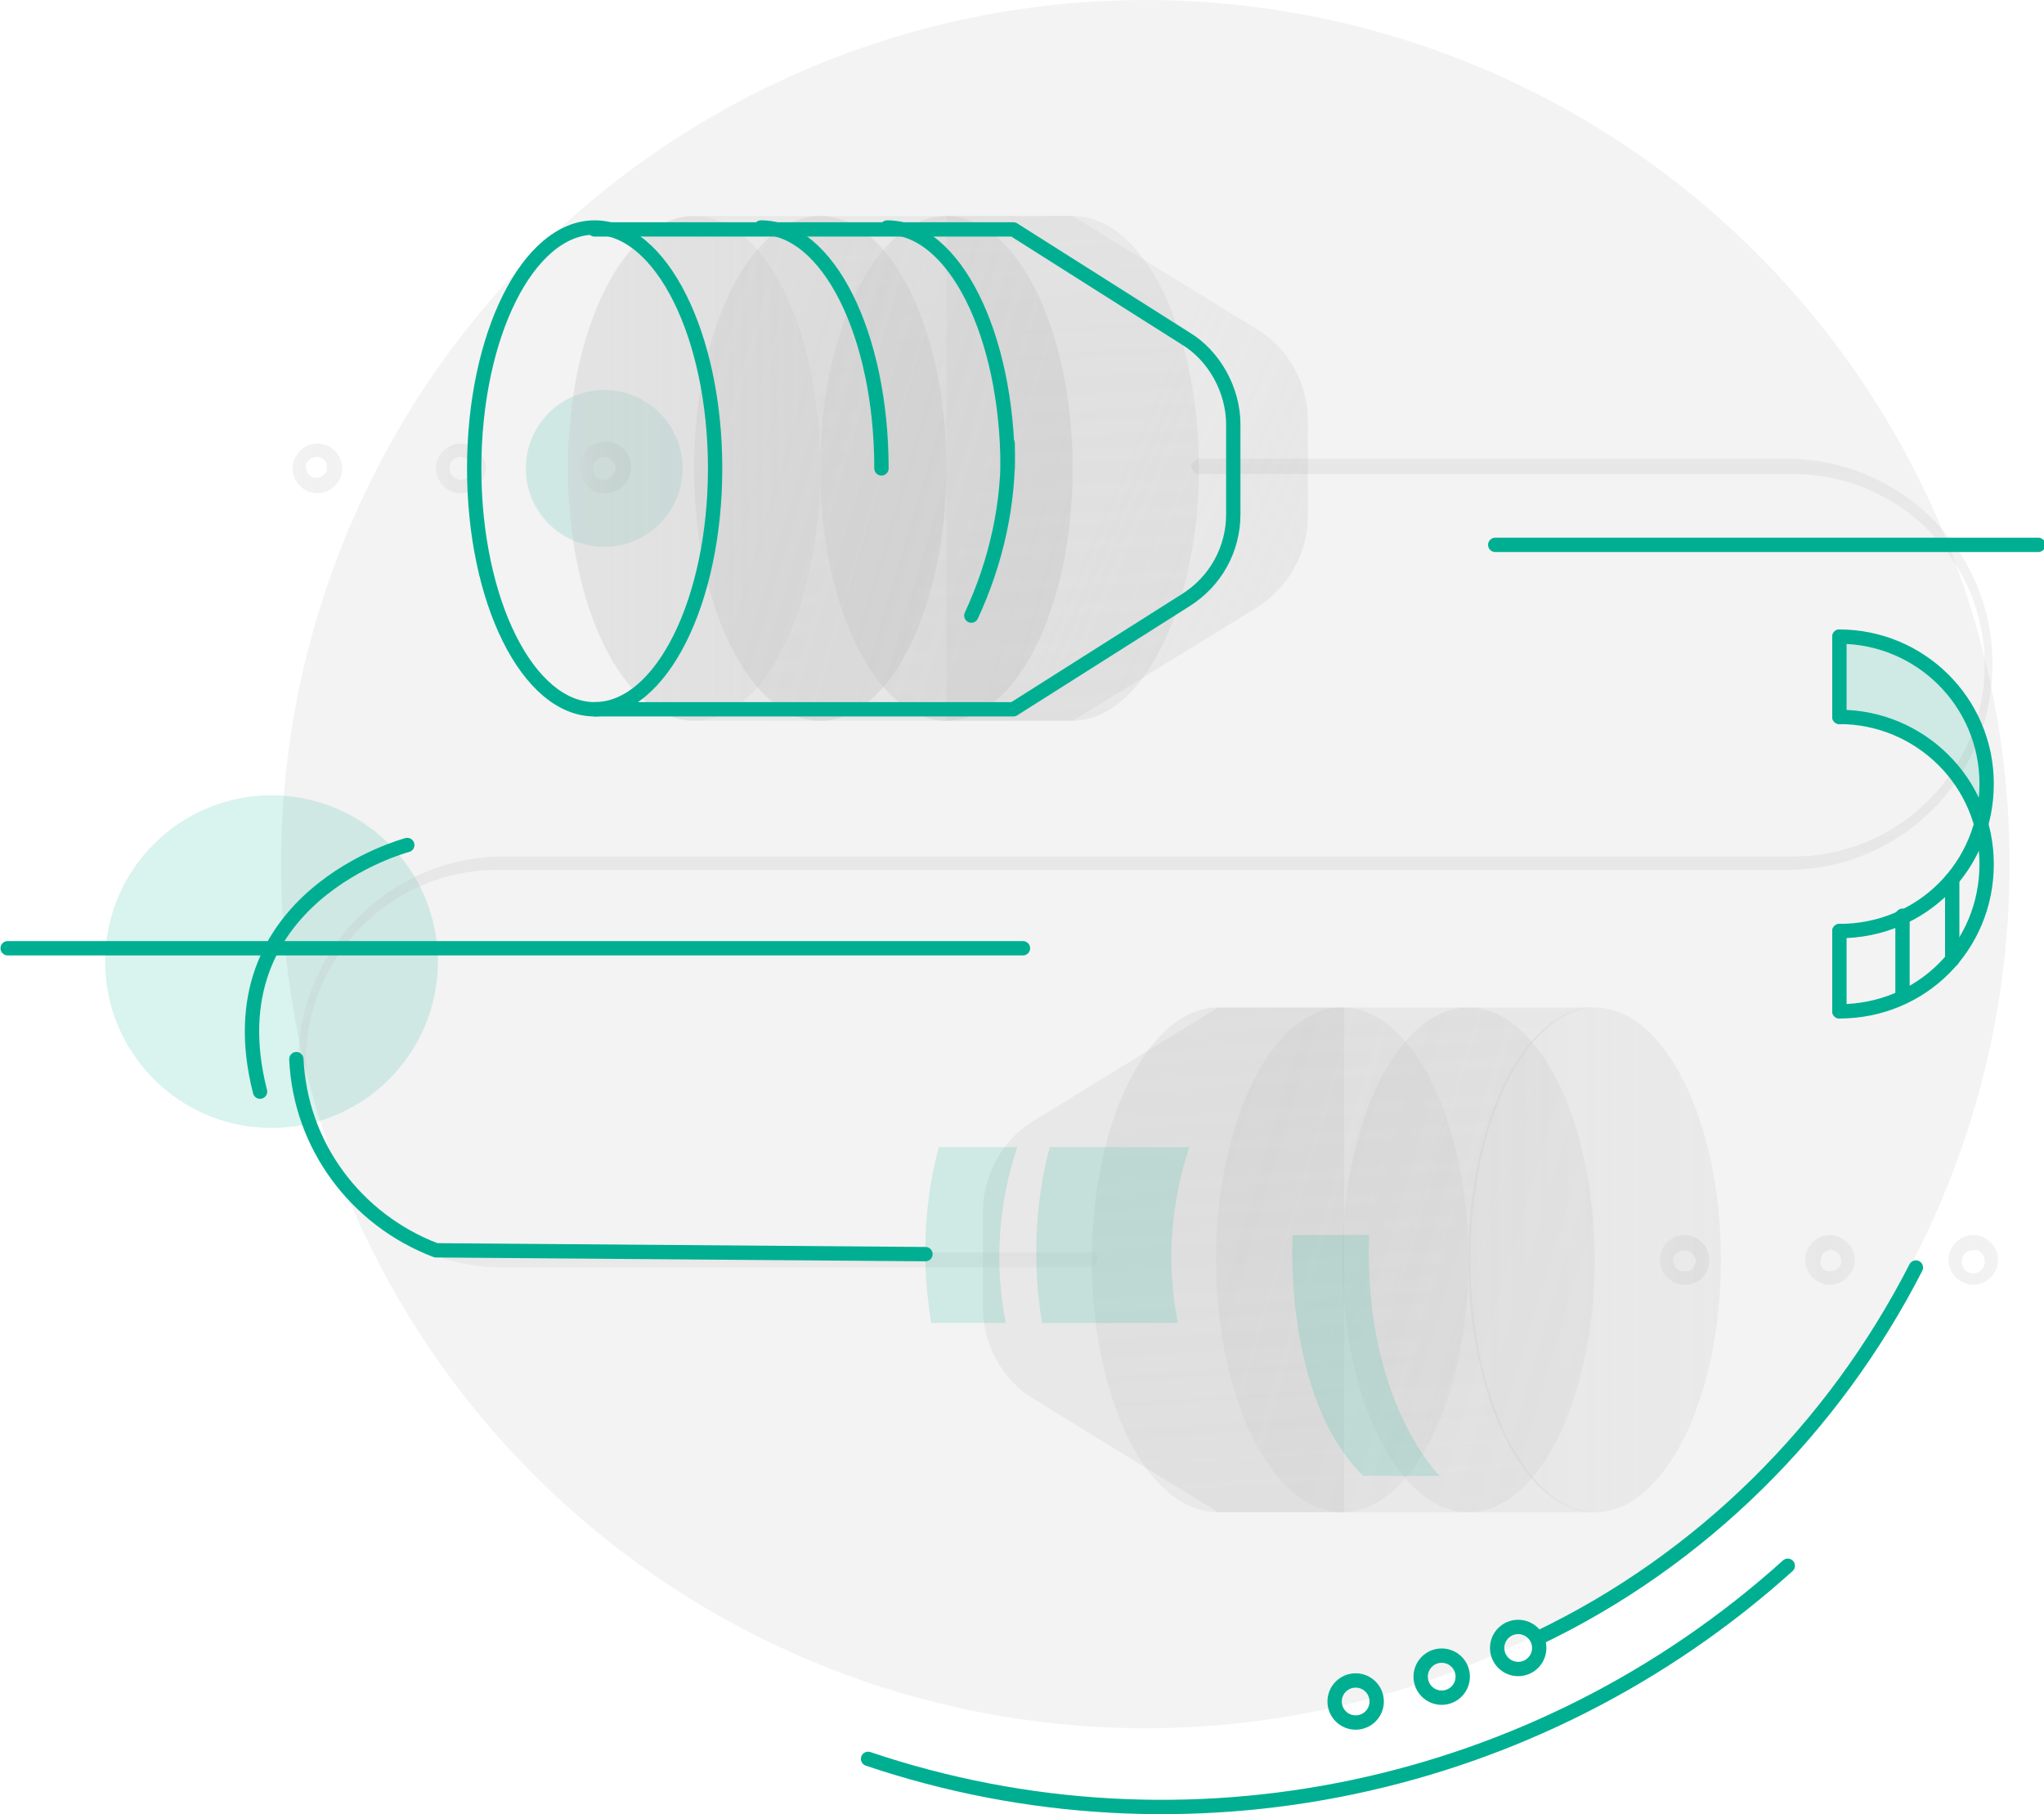 <svg xmlns="http://www.w3.org/2000/svg" xmlns:xlink="http://www.w3.org/1999/xlink" id="图层_1" x="0" y="0" version="1.1" viewBox="0 0 106.9 94.9" xml:space="preserve" style="enable-background:new 0 0 106.9 94.9"><style type="text/css">.st0{opacity:.15;fill:#00af92;enable-background:new}.st1{fill:none;stroke:#00af92;stroke-width:.75;stroke-linecap:round;stroke-linejoin:round}.st2,.st3{opacity:.3}.st3{fill:url(#SVGID_1_);enable-background:new}.st4{fill:url(#SVGID_2_)}.st5{fill:url(#SVGID_3_)}.st6{opacity:.5}.st7{fill:url(#SVGID_4_)}.st8{fill:url(#SVGID_5_)}.st9{fill:url(#SVGID_6_)}.st10{opacity:.3;fill:url(#SVGID_7_);enable-background:new}.st11{fill:url(#SVGID_8_)}.st12{fill:url(#SVGID_9_)}.st13{fill:url(#SVGID_10_)}.st14{fill:url(#SVGID_11_)}.st15{fill:url(#SVGID_12_)}.st16,.st17{opacity:.3;fill:url(#SVGID_13_)}.st17{fill:url(#SVGID_14_)}.st18,.st19{opacity:.3;fill:url(#SVGID_15_)}.st19{fill:url(#SVGID_16_)}.st20,.st21{opacity:.3;fill:url(#SVGID_17_)}.st21{fill:url(#SVGID_18_)}.st22{opacity:.15}.st23{fill:#00af92}</style><g id="图层_2_1_"><g id="Diagram"><circle cx="31.6" cy="24.5" r="4.1" class="st0"/><circle cx="14.2" cy="50.3" r="8.7" class="st0"/><path d="M93.5,81.9C80.4,93.7,62,97.6,45.4,92" class="st1"/><g class="st2"><linearGradient id="SVGID_1_" x1="95.051" x2="-580.429" y1="77.049" y2="-427.071" gradientTransform="matrix(1 0 0 -1 0 96)" gradientUnits="userSpaceOnUse"><stop offset="0" style="stop-color:gray"/><stop offset="1" style="stop-color:gray"/></linearGradient><circle cx="59.9" cy="45.2" r="45.2" class="st3"/></g><g class="st2"><linearGradient id="SVGID_2_" x1="57.737" x2="78.317" y1="69.314" y2="60.114" gradientTransform="matrix(1 0 0 -1 0 96)" gradientUnits="userSpaceOnUse"><stop offset="0" style="stop-color:#ccc;stop-opacity:.8"/><stop offset="1" style="stop-color:#999;stop-opacity:.4"/></linearGradient><path d="M65.7,31.8l-9.6,5.9h-6.6V11.3h6.6l9.6,5.9c1.7,1,2.7,2.9,2.7,4.8v5C68.4,29,67.3,30.8,65.7,31.8z" class="st4"/></g><g class="st2"><linearGradient id="SVGID_3_" x1="47.9" x2="51.12" y1="89.77" y2="41.42" gradientTransform="matrix(1 0 0 -1 0 96)" gradientUnits="userSpaceOnUse"><stop offset="0" style="stop-color:#ccc;stop-opacity:.8"/><stop offset="1" style="stop-color:#999;stop-opacity:.4"/></linearGradient><path d="M56.1,11.3H36.3c3.6,0,6.6,5.9,6.6,13.2s-3,13.2-6.6,13.2h19.8c3.6,0,6.6-5.9,6.6-13.2S59.8,11.3,56.1,11.3z" class="st5"/></g><g class="st6"><linearGradient id="SVGID_4_" x1="28.41" x2="68.15" y1="71.52" y2="71.52" gradientTransform="matrix(1 0 0 -1 0 96)" gradientUnits="userSpaceOnUse"><stop offset="0" style="stop-color:#ccc;stop-opacity:.8"/><stop offset="1" style="stop-color:#999;stop-opacity:.4"/></linearGradient><ellipse cx="36.3" cy="24.5" class="st7" rx="6.6" ry="13.2"/></g><g class="st6"><linearGradient id="SVGID_5_" x1="35.731" x2="94.801" y1="73.665" y2="56.065" gradientTransform="matrix(1 0 0 -1 0 96)" gradientUnits="userSpaceOnUse"><stop offset="0" style="stop-color:#ccc;stop-opacity:.8"/><stop offset="1" style="stop-color:#999;stop-opacity:.4"/></linearGradient><ellipse cx="42.9" cy="24.5" class="st8" rx="6.6" ry="13.2"/></g><g class="st6"><linearGradient id="SVGID_6_" x1="42.331" x2="101.391" y1="73.662" y2="56.062" gradientTransform="matrix(1 0 0 -1 0 96)" gradientUnits="userSpaceOnUse"><stop offset="0" style="stop-color:#ccc;stop-opacity:.8"/><stop offset="1" style="stop-color:#999;stop-opacity:.4"/></linearGradient><ellipse cx="49.5" cy="24.5" class="st9" rx="6.6" ry="13.2"/></g><g class="st2"><linearGradient id="SVGID_7_" x1="357.178" x2="377.757" y1="-2580.946" y2="-2590.146" gradientTransform="matrix(-1 0 0 1 419.2 2644.66)" gradientUnits="userSpaceOnUse"><stop offset="0" style="stop-color:gray"/><stop offset="1" style="stop-color:gray"/></linearGradient><path d="M54.1,58.6l9.6-5.9h6.6v26.4h-6.6l-9.6-5.9c-1.7-1-2.7-2.9-2.7-4.8v-5C51.4,61.5,52.4,59.6,54.1,58.6z" class="st10"/></g><g class="st2"><linearGradient id="SVGID_8_" x1="347.334" x2="350.554" y1="-2560.481" y2="-2608.841" gradientTransform="matrix(-1 0 0 1 419.2 2644.66)" gradientUnits="userSpaceOnUse"><stop offset="0" style="stop-color:#ccc;stop-opacity:.8"/><stop offset="1" style="stop-color:#999;stop-opacity:.4"/></linearGradient><path d="M63.7,79.1h19.8c-3.6,0-6.6-5.9-6.6-13.2s3-13.2,6.6-13.2H63.7c-3.6,0-6.6,5.9-6.6,13.2S60,79.1,63.7,79.1z" class="st11"/></g><g class="st2"><linearGradient id="SVGID_9_" x1="327.85" x2="367.59" y1="-2578.75" y2="-2578.75" gradientTransform="matrix(-1 0 0 1 419.2 2644.66)" gradientUnits="userSpaceOnUse"><stop offset="0" style="stop-color:#ccc;stop-opacity:.8"/><stop offset="1" style="stop-color:#999;stop-opacity:.4"/></linearGradient><ellipse cx="83.4" cy="65.9" class="st12" rx="6.6" ry="13.2"/></g><g class="st2"><linearGradient id="SVGID_10_" x1="335.178" x2="394.238" y1="-2576.607" y2="-2594.206" gradientTransform="matrix(-1 0 0 1 419.2 2644.66)" gradientUnits="userSpaceOnUse"><stop offset="0" style="stop-color:#ccc;stop-opacity:.8"/><stop offset="1" style="stop-color:#999;stop-opacity:.4"/></linearGradient><ellipse cx="76.8" cy="65.9" class="st13" rx="6.6" ry="13.2"/></g><g class="st2"><linearGradient id="SVGID_11_" x1="341.768" x2="400.828" y1="-2576.607" y2="-2594.206" gradientTransform="matrix(-1 0 0 1 419.2 2644.66)" gradientUnits="userSpaceOnUse"><stop offset="0" style="stop-color:#ccc;stop-opacity:.8"/><stop offset="1" style="stop-color:#999;stop-opacity:.4"/></linearGradient><ellipse cx="70.2" cy="65.9" class="st14" rx="6.6" ry="13.2"/></g><g class="st2"><linearGradient id="SVGID_12_" x1="59.89" x2="59.89" y1="29.71" y2="71.93" gradientTransform="matrix(1 0 0 -1 0 96)" gradientUnits="userSpaceOnUse"><stop offset="0" style="stop-color:#ccc;stop-opacity:.8"/><stop offset="1" style="stop-color:#999;stop-opacity:.4"/></linearGradient><path d="M57.1,66.3H26c-5.9-0.2-10.6-5.1-10.4-11.1C15.8,49.6,20.3,45,26,44.8h67.8c5.5,0,10-4.5,10-10 s-4.5-10-10-10H62.7c-0.2,0-0.4-0.2-0.4-0.4l0,0c0-0.2,0.2-0.4,0.4-0.4c0,0,0,0,0,0h31.1c5.9,0.2,10.6,5.1,10.4,11.1 c-0.2,5.7-4.7,10.2-10.4,10.4H26c-5.5,0-10,4.5-10,10s4.5,10,10,10h31.1c0.2,0,0.3,0.2,0.3,0.4C57.3,66.1,57.2,66.3,57.1,66.3z" class="st15"/></g><linearGradient id="SVGID_13_" x1="15.25" x2="17.88" y1="71.52" y2="71.52" gradientTransform="matrix(1 0 0 -1 0 96)" gradientUnits="userSpaceOnUse"><stop offset="0" style="stop-color:#ccc;stop-opacity:.8"/><stop offset="1" style="stop-color:#999;stop-opacity:.4"/></linearGradient><path d="M16.6,25.8c-0.7,0-1.3-0.6-1.3-1.3c0-0.7,0.6-1.3,1.3-1.3c0.7,0,1.3,0.6,1.3,1.3c0,0,0,0,0,0 C17.9,25.2,17.3,25.8,16.6,25.8z M16.6,23.9c-0.3,0-0.6,0.2-0.6,0.5c0,0,0,0,0,0c0,0.3,0.2,0.6,0.5,0.6s0.6-0.2,0.6-0.5 c0-0.1,0-0.1,0-0.2C17.1,24.2,16.9,23.9,16.6,23.9z" class="st16"/><linearGradient id="SVGID_14_" x1="22.78" x2="25.42" y1="71.52" y2="71.52" gradientTransform="matrix(1 0 0 -1 0 96)" gradientUnits="userSpaceOnUse"><stop offset="0" style="stop-color:#ccc;stop-opacity:.8"/><stop offset="1" style="stop-color:#999;stop-opacity:.4"/></linearGradient><path d="M24.1,25.8c-0.7,0-1.3-0.6-1.3-1.3s0.6-1.3,1.3-1.3c0.7,0,1.3,0.6,1.3,1.3l0,0 C25.4,25.2,24.8,25.8,24.1,25.8z M24.1,23.9c-0.3,0-0.6,0.2-0.6,0.6c0,0.3,0.3,0.6,0.6,0.6c0.3,0,0.6-0.3,0.6-0.6 C24.7,24.2,24.4,23.9,24.1,23.9z" class="st17"/><linearGradient id="SVGID_15_" x1="30.31" x2="32.95" y1="71.519" y2="71.519" gradientTransform="matrix(1 0 0 -1 0 96)" gradientUnits="userSpaceOnUse"><stop offset="0" style="stop-color:#ccc;stop-opacity:.8"/><stop offset="1" style="stop-color:#999;stop-opacity:.4"/></linearGradient><path d="M31.6,25.8c-0.7,0-1.3-0.6-1.3-1.4c0-0.7,0.6-1.3,1.4-1.3c0.7,0,1.3,0.6,1.3,1.3 C33,25.2,32.4,25.8,31.6,25.8C31.7,25.8,31.6,25.8,31.6,25.8z M31.6,23.9c-0.3,0-0.6,0.3-0.6,0.6c0,0.3,0.2,0.6,0.6,0.6 c0.3,0,0.6-0.3,0.6-0.6C32.2,24.2,31.9,23.9,31.6,23.9z" class="st18"/><linearGradient id="SVGID_16_" x1="86.81" x2="89.45" y1="30.09" y2="30.09" gradientTransform="matrix(1 0 0 -1 0 96)" gradientUnits="userSpaceOnUse"><stop offset="0" style="stop-color:#ccc;stop-opacity:.8"/><stop offset="1" style="stop-color:#999;stop-opacity:.4"/></linearGradient><path d="M88.1,67.2c-0.7,0-1.3-0.6-1.3-1.3s0.6-1.3,1.3-1.3c0.7,0,1.3,0.6,1.3,1.3l0,0 C89.4,66.6,88.9,67.2,88.1,67.2z M88.1,65.4c-0.3,0-0.6,0.2-0.6,0.5s0.2,0.6,0.5,0.6c0.1,0,0.1,0,0.2,0c0.3,0,0.5-0.3,0.5-0.6 C88.6,65.6,88.4,65.4,88.1,65.4z" class="st19"/><linearGradient id="SVGID_17_" x1="94.34" x2="96.98" y1="30.09" y2="30.09" gradientTransform="matrix(1 0 0 -1 0 96)" gradientUnits="userSpaceOnUse"><stop offset="0" style="stop-color:#ccc;stop-opacity:.8"/><stop offset="1" style="stop-color:#999;stop-opacity:.4"/></linearGradient><path d="M95.7,67.2c-0.7,0-1.3-0.6-1.3-1.3c0-0.7,0.6-1.3,1.3-1.3c0.7,0,1.3,0.6,1.3,1.3 C97,66.6,96.4,67.2,95.7,67.2C95.7,67.2,95.7,67.2,95.7,67.2z M95.7,65.4c-0.3,0-0.5,0.3-0.5,0.6c0,0.3,0.2,0.5,0.5,0.5 c0.3,0,0.6-0.2,0.6-0.5s-0.2-0.6-0.5-0.6C95.8,65.3,95.7,65.3,95.7,65.4z" class="st20"/><linearGradient id="SVGID_18_" x1="101.88" x2="104.51" y1="30.09" y2="30.09" gradientTransform="matrix(1 0 0 -1 0 96)" gradientUnits="userSpaceOnUse"><stop offset="0" style="stop-color:#ccc;stop-opacity:.8"/><stop offset="1" style="stop-color:#999;stop-opacity:.4"/></linearGradient><path d="M103.2,67.2c-0.7,0-1.3-0.6-1.3-1.3s0.6-1.3,1.3-1.3s1.3,0.6,1.3,1.3c0,0,0,0,0,0 C104.5,66.6,103.9,67.2,103.2,67.2z M103.2,65.4c-0.3,0-0.6,0.2-0.6,0.6c0,0.3,0.2,0.6,0.6,0.6c0.3,0,0.6-0.2,0.6-0.6c0,0,0,0,0,0 C103.8,65.6,103.5,65.3,103.2,65.4C103.2,65.3,103.2,65.3,103.2,65.4z" class="st21"/><line x1=".4" x2="53.5" y1="49.6" y2="49.6" class="st1"/><line x1="78.2" x2="106.6" y1="28.5" y2="28.5" class="st1"/><path d="M96.2,33.3c4.2,0,7.7,3.4,7.7,7.7s-3.4,7.7-7.7,7.7" class="st1"/><path d="M96.2,37.5c4.2,0,7.7,3.4,7.7,7.7s-3.4,7.7-7.7,7.7" class="st1"/><line x1="96.2" x2="96.2" y1="48.7" y2="52.9" class="st1"/><line x1="96.2" x2="96.2" y1="33.3" y2="37.5" class="st1"/><g class="st22"><path d="M96.2,37.5c3.4,0,6.5,2.3,7.4,5.6v0.1v-0.1c1.2-4.1-1.2-8.3-5.3-9.5c-0.7-0.2-1.4-0.3-2.1-0.3V37.5z" class="st23"/></g><ellipse cx="31.1" cy="24.5" class="st1" rx="6.3" ry="12.6"/><path d="M46.1,24.5c0-7-2.8-12.6-6.3-12.6" class="st1"/><path d="M52.7,24.5c0-7-2.8-12.6-6.3-12.6" class="st1"/><path d="M52.7,23.2c0.1,3.1-0.6,6.2-1.9,9" class="st1"/><path d="M31.1,37.1H53l9-5.7c1.6-1,2.5-2.7,2.5-4.5v-4.7c0-1.8-1-3.6-2.5-4.5l-9-5.7H31.1" class="st1"/><path d="M55,60h7.2c-1,3-1.2,6.2-0.6,9.2h-7.1C54,66.2,54.1,63,54.9,60" class="st0"/><path d="M67.6,64.6c0,0-0.5,8.5,3.7,12.6h4c0,0-4-3.9-3.7-12.6H67.6z" class="st0"/><path d="M49.2,60h4c-1,3-1.2,6.2-0.6,9.2h-3.9c-0.5-3.1-0.4-6.2,0.4-9.2" class="st0"/><path d="M100.2,66.3c-4.3,8.4-11.2,15.3-19.8,19.4" class="st1"/><circle cx="79.4" cy="86.2" r="1.1" class="st1"/><circle cx="75.4" cy="87.7" r="1.1" class="st1"/><circle cx="70.9" cy="89" r="1.1" class="st1"/><path d="M15.5,55.4c0.2,4.5,3.1,8.4,7.3,10l25.6,0.2" class="st1"/><path d="M21.3,44.2c0,0-10.3,2.7-7.7,12.9" class="st1"/><line x1="99.5" x2="99.5" y1="47.9" y2="52.1" class="st1"/><line x1="102.1" x2="102.1" y1="46" y2="50.2" class="st1"/></g></g></svg>